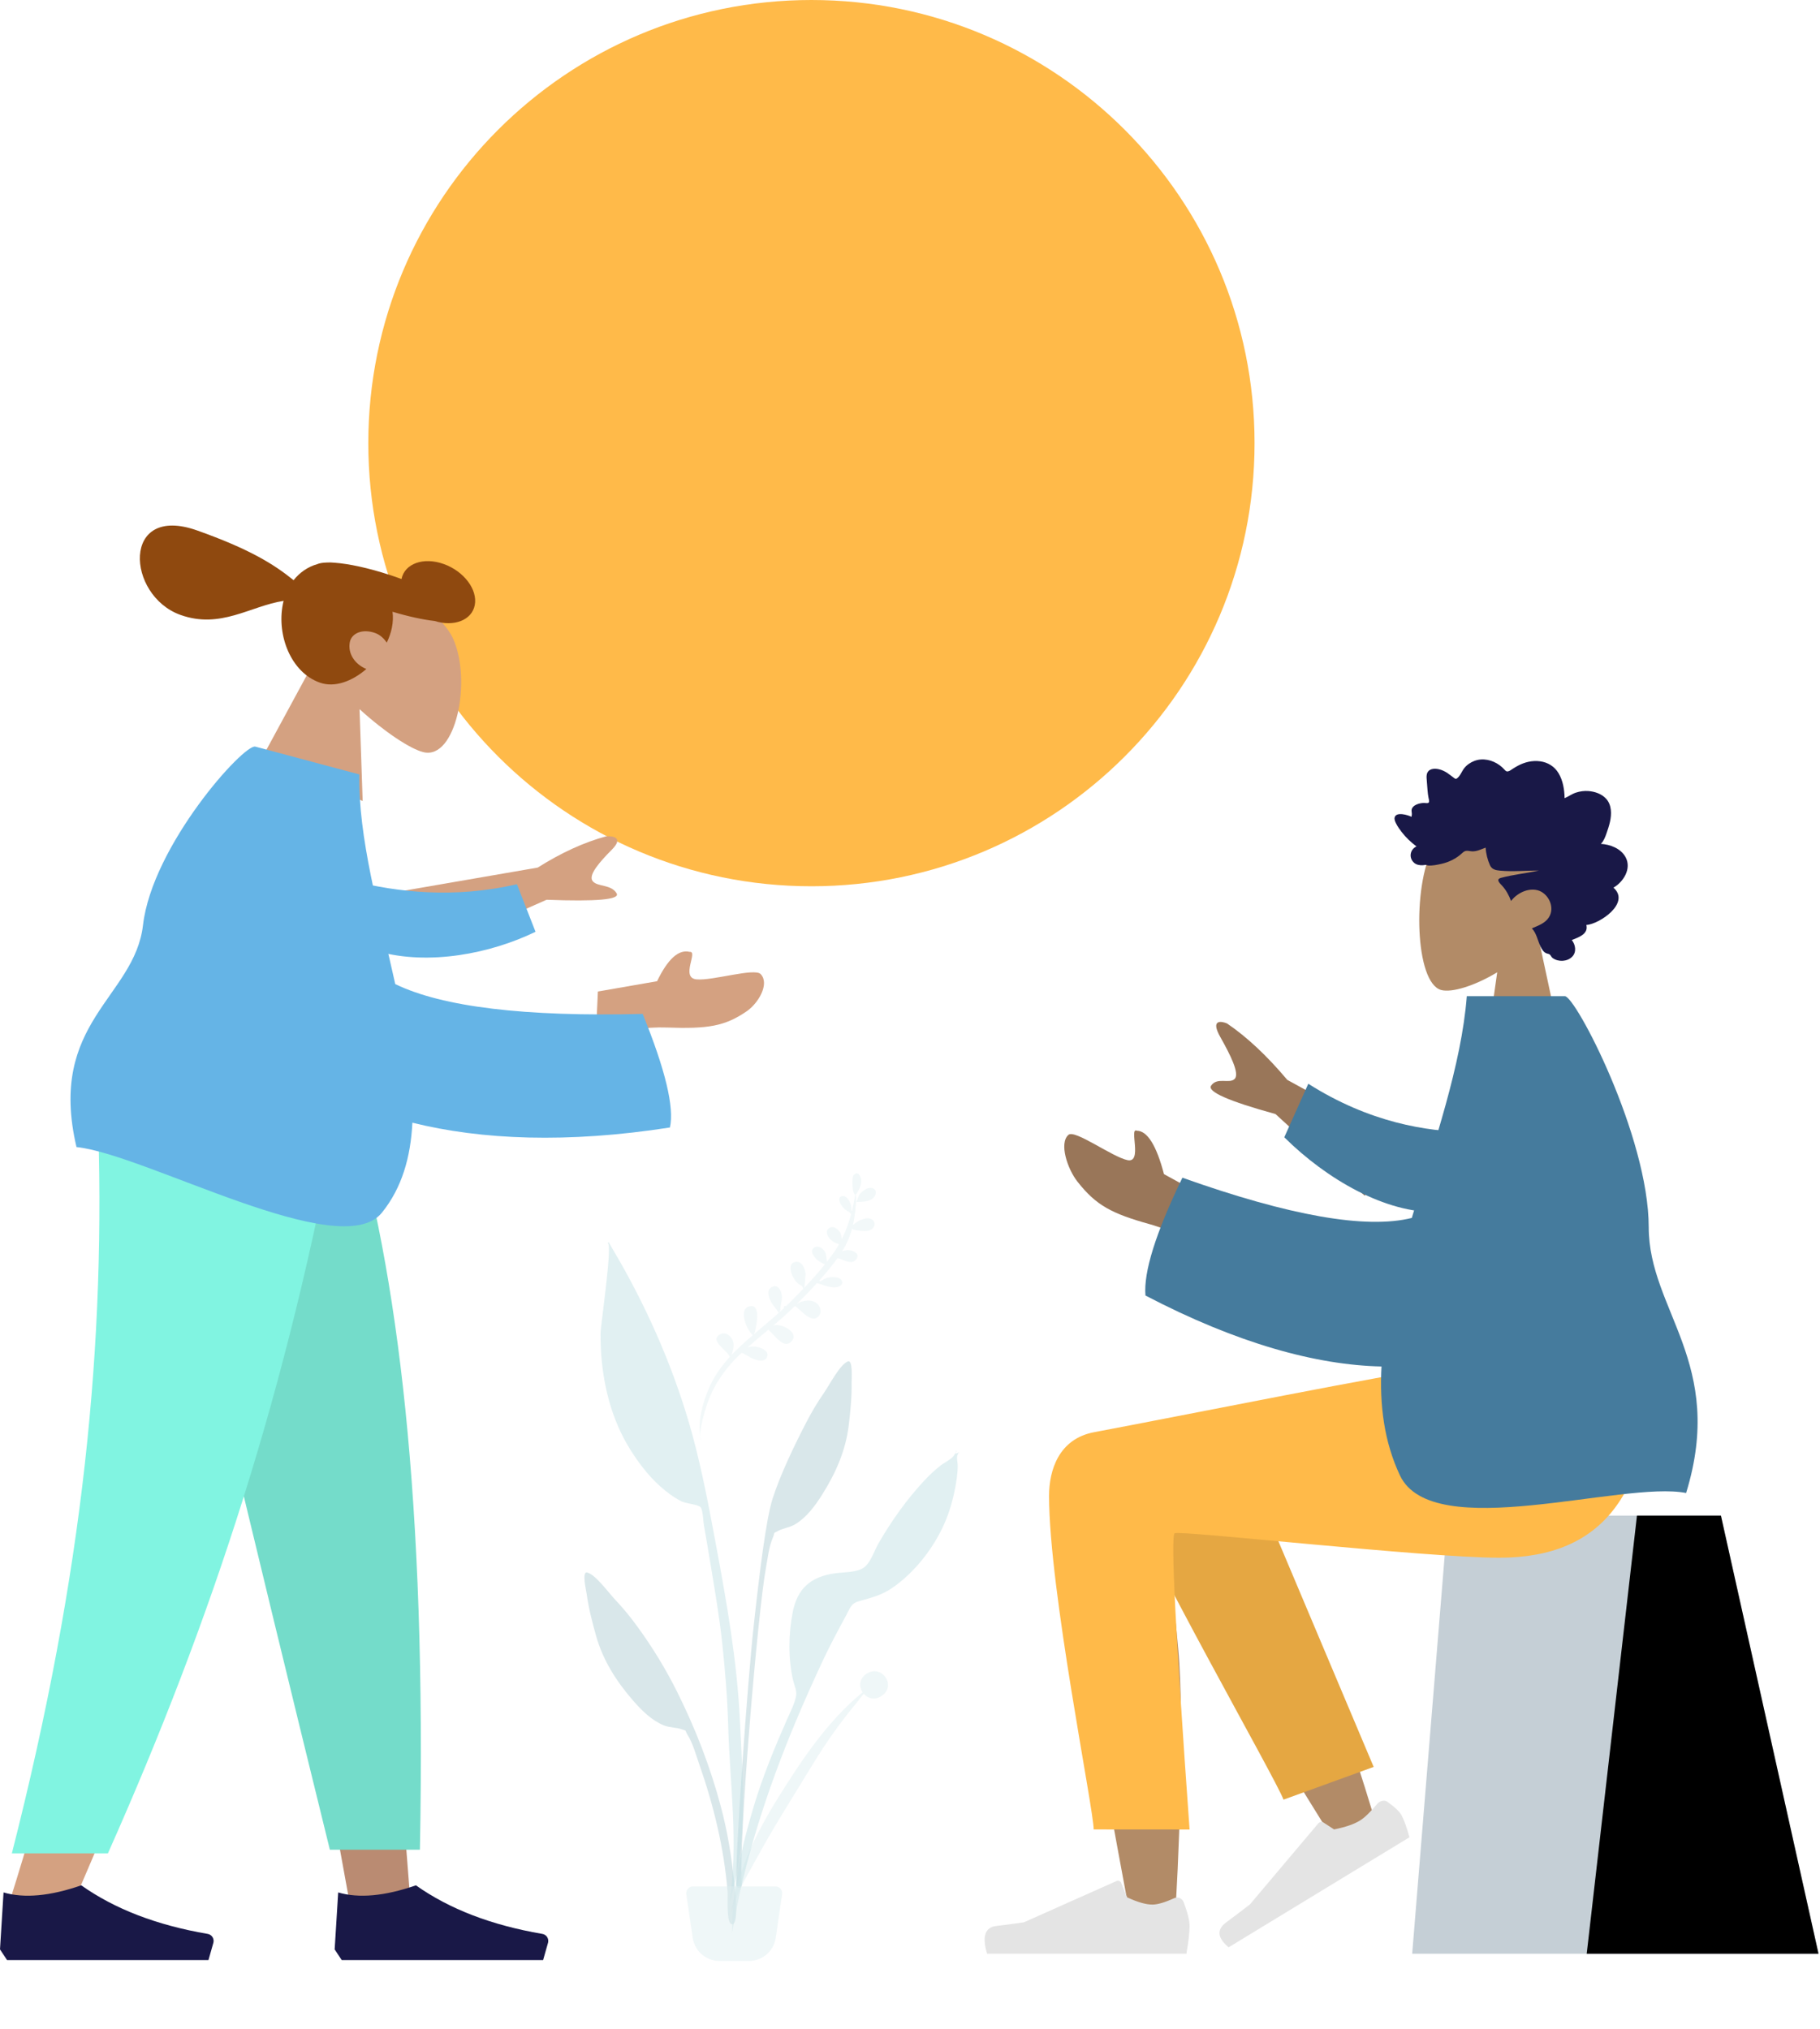 <svg width="357" height="398" viewBox="0 0 357 398" fill="none" xmlns="http://www.w3.org/2000/svg">
  <path d="M159.165 173.84C207.169 173.84 246.085 134.924 246.085 86.92C246.085 38.915 207.169 0 159.165 0C111.16 0 72.245 38.915 72.245 86.92C72.245 134.924 111.16 173.84 159.165 173.84Z" fill="#FFBA49" fillOpacity="0.6"/>
  <path opacity="0.2" fillRule="evenodd" clipRule="evenodd" d="M170.032 233.151C170.957 232.689 172.191 233.225 171.676 234.447C171.125 235.755 169.087 235.772 167.937 235.746C168.052 235.74 168.423 234.54 168.55 234.358C168.924 233.823 169.463 233.436 170.032 233.151ZM159.379 256.994C159.052 257.275 159.352 257.02 159.379 256.994V256.994ZM171.108 239.226C171.661 239.648 171.687 240.394 171.235 240.898C170.696 241.499 169.713 241.478 168.979 241.42C168.647 241.393 166.875 241.253 167.295 240.963C167.263 240.975 167.195 241.005 167.123 241.045C167.084 241.187 167.043 241.328 167.001 241.469C167.011 241.475 167.02 241.481 167.031 241.487C167.019 241.482 167.011 241.476 167 241.471C166.573 242.876 165.966 244.214 165.171 245.466C165.468 245.35 165.776 245.261 166.088 245.221C167.013 245.104 168.957 245.82 167.923 247.049C166.93 248.227 165.387 246.965 164.262 246.791C163.169 248.312 161.965 249.769 160.703 251.178C160.78 251.202 160.848 251.253 160.887 251.331C161.393 251.075 161.92 250.708 162.389 250.608C163.065 250.465 164.45 250.378 164.961 250.981C165.589 251.723 164.915 252.326 164.173 252.469C163.096 252.676 161.688 252.152 160.652 251.798C160.534 251.819 160.404 251.784 160.327 251.69C160.304 251.682 160.281 251.675 160.259 251.668C158.981 253.07 157.654 254.426 156.335 255.752C156.349 255.751 156.363 255.75 156.378 255.749C156.722 255.524 157.091 255.339 157.491 255.243C158.416 255.017 159.504 255.015 160.254 255.683C161.001 256.347 161.265 257.51 160.492 258.257C158.943 259.752 156.664 256.346 155.883 256.204C154.543 257.538 153.125 258.783 151.686 260.004C151.85 259.955 152.017 259.918 152.19 259.902C153.601 259.766 156.912 261.49 155.18 263.189C153.67 264.669 151.925 261.822 150.71 260.827C149.353 261.965 147.99 263.095 146.664 264.269C147.387 264.077 148.085 264.049 148.86 264.282C149.661 264.524 150.954 265.127 150.447 266.207C149.931 267.305 148.378 266.806 147.569 266.458C147.128 266.268 146.244 265.627 145.467 265.357C143.352 267.35 141.52 269.544 140.132 272.129C139.266 273.743 138.608 275.467 138.145 277.239C137.85 278.37 137.267 280.269 137.383 281.741C136.83 278.795 137.835 275.256 138.917 272.623C139.911 270.201 141.399 268.074 143.142 266.16C142.706 264.848 139.028 262.958 141.228 261.739C142.396 261.094 143.592 262.162 143.846 263.294C144.021 264.072 143.754 265.05 143.47 265.806C144.018 265.222 144.588 264.657 145.175 264.111C145.987 263.357 146.817 262.624 147.656 261.9C146.275 260.606 144.969 256.904 146.822 256.297C149.559 255.404 148.239 260.455 148.047 261.402C147.993 261.405 147.951 261.389 147.92 261.354C147.935 261.441 147.953 261.533 147.975 261.627C149.58 260.249 151.21 258.898 152.785 257.488C152.644 257.383 152.418 256.983 152.241 256.771C151.841 256.291 151.459 255.79 151.179 255.229C150.738 254.342 150.312 252.927 151.484 252.405C152.758 251.836 153.363 253.436 153.371 254.39C153.377 255.051 153.196 255.678 153.102 256.325C153.073 256.527 153.185 257.437 152.91 257.045C152.923 257.19 152.925 257.294 152.918 257.368C153.201 257.114 153.482 256.857 153.761 256.597C153.748 256.565 153.738 256.529 153.736 256.488C153.721 256.203 154.008 256.093 154.21 256.177C154.578 255.828 154.942 255.474 155.3 255.114C156.059 254.35 156.829 253.565 157.593 252.763C157.427 252.621 157.494 252.424 157.339 252.273C157.184 252.123 156.879 252.04 156.697 251.9C156.24 251.548 155.86 251.036 155.586 250.532C155.133 249.698 154.548 247.95 155.873 247.552C157.237 247.141 157.929 248.824 158.017 249.876C158.034 250.08 157.88 251.917 157.762 252.584C159.177 251.094 160.568 249.547 161.828 247.974C161.446 247.97 160.364 247.19 160.145 246.977C159.611 246.458 158.763 245.31 159.699 244.702C160.532 244.162 161.558 244.942 161.914 245.701C161.973 245.826 162.178 246.988 162.194 247.51C162.716 246.843 163.214 246.172 163.677 245.498C163.985 245.051 164.274 244.591 164.544 244.122C164.479 244.085 164.418 244.021 164.36 243.942C162.972 243.707 161.202 241.546 162.834 240.793C163.611 240.435 164.453 241.173 164.833 241.777C164.911 241.901 165.037 242.523 165.139 243.013C165.916 241.459 166.51 239.813 166.962 238.126C166.842 238.096 166.739 238.004 166.726 237.846C166.052 237.463 165.52 237.144 165.049 236.406C164.757 235.948 164.231 234.902 165.09 234.647C166.209 234.316 166.91 236.02 167.001 236.859C167.012 236.956 167.011 237.24 167.007 237.499C167.046 237.494 167.085 237.495 167.124 237.501C167.381 236.457 167.587 235.399 167.75 234.339C167.14 234.143 167.036 230.945 167.443 230.49C168.351 229.47 168.991 230.942 168.943 231.721C168.885 232.639 168.468 233.474 167.971 234.215C167.918 234.294 167.933 234.29 167.919 234.18C167.911 234.234 167.893 234.274 167.866 234.303C167.892 234.786 167.941 235.281 167.917 235.708C167.848 236.933 167.704 238.164 167.496 239.373C167.446 239.667 167.388 239.958 167.323 240.247C167.813 239.83 168.475 239.459 168.734 239.344C169.406 239.043 170.441 238.718 171.108 239.226ZM137.273 281.625C137.305 282.018 137.402 282.377 137.591 282.671C137.452 282.335 137.348 281.985 137.273 281.625Z" fill="#C1DEE2"/>
  <g opacity="0.5">
    <path opacity="0.5" fillRule="evenodd" clipRule="evenodd" d="M161.602 273.239C162.709 271.649 164.764 267.609 166.323 267.04C167.327 266.674 167.034 270.461 167.046 271.183C167.095 273.977 166.825 276.754 166.491 279.524C165.891 284.521 163.927 288.97 161.233 293.223C159.847 295.411 158.221 297.626 155.969 298.991C154.932 299.62 153.685 299.725 152.661 300.267C151.469 300.898 152.118 300.388 151.581 301.639C150.835 303.377 150.596 305.619 150.251 307.473C148.666 315.986 144.828 360.983 145.494 369.641C145.553 370.409 144.491 370.592 144.438 369.656C144.156 364.688 146.595 330.287 147.825 319.037C149.055 307.786 150.3 297.847 151.549 293.955C153.063 289.233 155.799 283.555 158.075 279.151C159.133 277.105 160.286 275.13 161.602 273.239Z" fill="#69A1AC"/>
    <path opacity="0.5" fillRule="evenodd" clipRule="evenodd" d="M169.821 328.417C172.703 326.285 175.822 330.308 173.214 332.439C171.773 333.618 170.266 333.199 169.417 332.217C168.867 332.893 168.351 333.6 167.856 334.198C166.347 336.018 164.921 337.881 163.558 339.788C160.726 343.75 158.299 347.936 155.762 352.045C153.258 356.101 150.774 360.177 148.505 364.335C146.582 367.858 144.02 372.003 143.361 375.865C144.36 367.674 148.15 359.801 152.663 352.579C157.139 345.417 162.276 337.596 169.206 331.944C168.501 330.899 168.481 329.407 169.821 328.417Z" fill="#C1DEE2"/>
    <path opacity="0.5" fillRule="evenodd" clipRule="evenodd" d="M115.143 308.44C116.756 308.757 119.39 312.432 120.72 313.833C122.299 315.497 123.732 317.27 125.083 319.128C127.991 323.128 130.592 327.381 132.804 331.815C136.409 339.045 139.297 346.466 141.394 354.339C142.677 359.158 143.508 364.153 144 369.113C144.093 370.048 145.067 377.26 143.664 377.454C142.402 377.629 142.792 371.978 142.731 371.209C142.043 362.537 139.982 354.099 137.116 345.925C136.491 344.144 135.911 341.964 134.913 340.361C134.194 339.207 134.908 339.609 133.644 339.173C132.559 338.797 131.323 338.889 130.211 338.43C127.797 337.432 125.865 335.496 124.17 333.549C120.878 329.764 118.269 325.669 116.909 320.819C116.154 318.13 115.461 315.425 115.076 312.653C114.976 311.937 114.105 308.235 115.143 308.44Z" fill="#69A1AC"/>
    <path opacity="0.5" fillRule="evenodd" clipRule="evenodd" d="M121.506 247.294C127.58 257.907 132.571 269.564 135.794 281.372C137.747 288.526 139.112 295.867 140.469 303.155C142.57 314.44 144.557 325.724 145.122 337.209C145.691 348.76 146.815 362.084 143.061 373.21C144.936 361.914 143.151 349.89 142.835 338.524C142.684 333.098 142.246 327.725 141.672 322.331C141.114 317.098 140.204 311.89 139.356 306.699C138.943 304.17 138.509 301.646 138.068 299.122C137.936 298.37 137.88 296.136 137.406 295.621C136.929 295.104 134.495 294.893 133.731 294.513C132.192 293.748 130.745 292.661 129.464 291.513C127.008 289.312 124.872 286.436 123.186 283.601C119.285 277.041 117.725 269.036 117.804 261.439C117.819 259.964 120.173 244.08 119.228 243.861C119.285 243.794 119.339 243.725 119.389 243.652C120.105 244.86 120.808 246.076 121.506 247.294Z" fill="#89C5CC"/>
    <path opacity="0.5" fillRule="evenodd" clipRule="evenodd" d="M187.063 285.569C187.157 285.433 187.767 284.486 187.459 284.547C188.085 284.423 186.599 285.591 188.157 284.875C187.418 285.579 187.845 286.493 187.854 287.441C187.871 288.979 187.615 290.505 187.328 292.01C186.873 294.389 186.196 296.703 185.214 298.916C183.072 303.739 179.436 308.382 175.119 311.397C172.987 312.886 170.899 313.393 168.468 314.078C166.933 314.511 166.811 315.311 165.996 316.812C164.299 319.939 162.633 323.054 161.137 326.286C159.35 330.145 157.616 334.008 155.98 337.935C150.468 351.163 145.982 364.868 143.626 379.051C143.568 370.693 145.487 362.085 147.908 354.119C149.671 348.314 151.967 342.719 154.415 337.181C155.009 335.839 155.908 334.113 156.16 332.632C156.336 331.594 155.797 330.596 155.55 329.502C154.587 325.245 154.656 320.475 155.501 316.194C156.434 311.474 159.129 309.283 163.69 308.615C165.357 308.37 167.477 308.46 169.006 307.743C170.672 306.963 171.36 304.399 172.307 302.752C174.852 298.33 177.875 294.089 181.347 290.364C182.308 289.332 183.342 288.38 184.439 287.498C185.131 286.941 186.592 286.255 187.063 285.569Z" fill="#89C5CC"/>
    <path opacity="0.5" fillRule="evenodd" clipRule="evenodd" d="M135.928 370.024H152.112C152.839 370.024 153.429 370.619 153.429 371.352C153.429 371.417 153.425 371.481 153.415 371.546L152.164 380.091C151.783 382.696 149.564 384.626 146.951 384.626H141.089C138.475 384.626 136.257 382.696 135.875 380.091L134.624 371.546C134.518 370.82 135.016 370.146 135.736 370.039C135.799 370.029 135.864 370.024 135.928 370.024Z" fill="#C1DEE2"/>
  </g>
  <path fillRule="evenodd" clipRule="evenodd" d="M61.842 129.38C58.563 124.645 56.625 119.728 57.761 115.626C61.032 103.809 85.114 116.968 88.858 125.23C92.602 133.492 89.429 149.055 83.079 147.542C80.546 146.939 75.487 143.621 70.526 139.099L71.138 157.111L51.377 148.697L61.842 129.38Z" fill="#D4A181"/>
  <path fillRule="evenodd" clipRule="evenodd" d="M71.861 131.225C69.099 133.618 65.672 134.941 62.717 133.889C57.106 131.891 54.256 124.703 55.481 118.503C55.524 118.286 55.573 118.071 55.626 117.86C49.071 118.878 43.276 123.42 35.422 120.623C24.735 116.819 23.767 98.741 38.697 104.057C48.85 107.672 53.62 110.588 57.591 113.804C58.804 112.266 60.404 111.181 62.2 110.664C62.647 110.47 63.293 110.363 64.103 110.339C64.602 110.309 65.11 110.321 65.623 110.377C68.364 110.568 72.226 111.39 76.448 112.772C77.237 113.03 78.008 113.299 78.758 113.574C79.371 110.536 83.07 109.217 87.031 110.627C90.999 112.04 93.727 115.658 93.124 118.708C92.541 121.657 89.056 122.995 85.238 121.802C82.97 121.545 80.112 120.931 76.994 119.991C77.123 120.964 77.091 122.006 76.871 123.118C76.677 124.1 76.33 125.091 75.862 126.056C75.313 125.206 74.497 124.488 73.588 124.164C71.046 123.259 68.96 124.237 68.622 125.943C68.194 128.108 69.511 130.254 71.861 131.225Z" fill="#8F490F"/>
  <path fillRule="evenodd" clipRule="evenodd" d="M30.727 217.565L56.308 305.714L68.34 371.898H80.416L68.361 217.565H30.727Z" fill="#BA8B72"/>
  <path fillRule="evenodd" clipRule="evenodd" d="M19.231 217.565C21.016 263.358 20.312 288.335 19.912 292.495C19.513 296.656 17.245 324.52 1.79 373.295H14.351C34.818 326.504 41.963 298.639 44.31 292.495C46.657 286.351 53.59 261.374 63.712 217.565H19.231Z" fill="#D4A181"/>
  <path fillRule="evenodd" clipRule="evenodd" d="M30.178 217.565C36.832 247.897 48.34 296.315 64.703 362.819H82.366C83.671 294.559 78.121 249.633 68.51 217.565H30.178Z" fill="#74DCCA"/>
  <path fillRule="evenodd" clipRule="evenodd" d="M19.141 217.565C20.89 263.358 16.359 308.473 2.326 363.532H21.171C41.676 317.44 56.372 272.548 66.416 217.565H19.141Z" fill="#81F4E1"/>
  <path fillRule="evenodd" clipRule="evenodd" d="M0 382.373L0.693 371.199C4.751 372.386 9.833 371.921 15.94 369.803C22.507 374.454 30.773 377.63 40.739 379.331C41.5 379.461 42.011 380.182 41.881 380.943C41.873 380.992 41.862 381.041 41.848 381.089L40.89 384.468H15.94H1.386L0 382.373Z" fill="#191847"/>
  <path fillRule="evenodd" clipRule="evenodd" d="M65.644 382.373L66.337 371.199C70.395 372.386 75.477 371.921 81.584 369.803C88.151 374.454 96.417 377.63 106.383 379.331C107.144 379.461 107.655 380.182 107.525 380.943C107.517 380.992 107.506 381.041 107.492 381.089L106.534 384.468H81.584H67.03L65.644 382.373Z" fill="#191847"/>
  <path fillRule="evenodd" clipRule="evenodd" d="M79.048 174.74L105.47 170.175C110.117 167.248 114.598 165.204 118.913 164.042C120.2 163.947 122.396 164.262 120.029 166.647C117.662 169.032 115.325 171.657 116.251 172.827C117.178 173.996 119.899 173.417 120.955 175.233C121.659 176.444 117.079 176.862 107.213 176.487L87.377 185.252L79.048 174.74ZM117.28 194.484L128.888 192.464C130.995 188.092 133.127 186.173 135.283 186.709C137.01 186.518 133.423 191.8 136.62 192.1C139.816 192.399 148.008 189.792 149.217 191.075C151.005 192.974 148.767 196.776 146.47 198.356C142.176 201.31 138.847 201.831 130.801 201.546C126.595 201.397 121.946 202.092 116.856 203.631L117.28 194.484Z" fill="#D4A181"/>
  <path fillRule="evenodd" clipRule="evenodd" d="M69.468 172.87C77.743 174.911 88.931 176.343 101.396 173.434L105.045 182.768C96.173 187.072 84.142 189.397 74.194 186.63C66.354 184.448 63.232 175.895 69.468 172.87Z" fill="#65B4E6"/>
  <path fillRule="evenodd" clipRule="evenodd" d="M77.529 193.027C86.792 197.515 102.97 199.464 126.063 198.875C130.511 209.812 132.294 217.238 131.411 221.154C111.296 224.291 94.449 223.585 80.891 220.213C80.556 226.951 78.851 232.993 74.903 237.874C66.788 247.911 28.538 226.387 15.003 224.994C9.257 200.477 26.391 195.715 28.051 181.453C29.869 165.835 47.849 145.851 50.086 146.449L70.485 151.9C70.233 164.132 74.38 178.794 77.529 193.027Z" fill="#65B4E6"/>
  <path fillRule="evenodd" clipRule="evenodd" d="M301.774 183.954C304.968 180.205 307.129 175.611 306.768 170.463C305.728 155.631 285.08 158.894 281.064 166.38C277.048 173.866 277.525 192.855 282.716 194.193C284.786 194.726 289.196 193.419 293.684 190.714L290.867 210.644H307.501L301.774 183.954Z" fill="#B28B67"/>
  <path fillRule="evenodd" clipRule="evenodd" d="M314.02 165.526C314.558 164.993 314.851 164.233 315.104 163.512C315.367 162.762 315.623 162.005 315.798 161.225C316.147 159.666 316.151 157.873 315.039 156.663C314.147 155.692 312.808 155.257 311.573 155.162C310.75 155.099 309.905 155.214 309.117 155.473C308.334 155.731 307.659 156.243 306.901 156.562C306.872 154.882 306.584 153.124 305.732 151.689C304.912 150.309 303.604 149.535 302.115 149.33C300.586 149.12 299.077 149.477 297.709 150.217C297.366 150.402 297.027 150.597 296.702 150.816C296.43 151 296.147 151.222 295.828 151.297C295.473 151.38 295.296 151.175 295.065 150.915C294.794 150.611 294.489 150.343 294.166 150.105C292.737 149.055 290.862 148.623 289.206 149.253C288.443 149.543 287.702 150.036 287.184 150.714C286.723 151.319 286.394 152.279 285.757 152.701C285.487 152.88 285.296 152.643 285.05 152.468C284.681 152.204 284.328 151.914 283.954 151.658C283.429 151.298 282.86 151.028 282.251 150.888C281.36 150.681 280.128 150.73 279.873 151.897C279.777 152.336 279.851 152.805 279.881 153.247C279.924 153.854 279.968 154.46 280.021 155.066C280.061 155.526 280.111 155.971 280.198 156.423C280.245 156.663 280.39 157.112 280.286 157.354C280.157 157.655 279.562 157.484 279.307 157.494C278.804 157.515 278.3 157.603 277.835 157.818C277.475 157.984 277.096 158.229 276.944 158.642C276.851 158.896 276.875 159.156 276.919 159.417C276.972 159.73 276.912 159.896 276.872 160.212C276.197 159.88 273.858 159.141 273.564 160.351C273.466 160.754 273.689 161.209 273.859 161.549C274.158 162.144 274.549 162.689 274.949 163.208C275.784 164.292 276.781 165.227 277.853 166.026C276.597 166.584 276.269 168.232 277.357 169.213C277.837 169.647 278.483 169.743 279.089 169.716C279.31 169.705 279.63 169.62 279.805 169.659C279.898 169.68 279.999 169.759 280.129 169.768C280.984 169.827 281.949 169.621 282.785 169.431C284.274 169.093 285.684 168.387 286.836 167.313C287.131 167.037 287.375 166.878 287.773 166.882C288.121 166.886 288.463 166.981 288.811 166.99C289.732 167.014 290.562 166.564 291.417 166.264C291.47 167.419 291.799 168.691 292.271 169.731C292.657 170.578 293.461 170.701 294.252 170.776C296.781 171.014 299.319 170.748 301.85 170.752C299.399 171.306 296.867 171.534 294.438 172.186C293.339 172.481 294.178 173.221 294.647 173.734C295.421 174.579 295.995 175.625 296.394 176.728C297.593 175.165 299.712 174.135 301.59 174.616C303.664 175.146 305.125 177.951 303.799 179.968C303.029 181.139 301.638 181.591 300.48 182.094C301.383 183.033 301.602 184.419 302.145 185.587C302.413 186.163 302.789 186.814 303.389 187.014C303.61 187.089 303.87 187.095 304.045 187.276C304.262 187.5 304.314 187.75 304.59 187.942C305.694 188.71 307.419 188.651 308.398 187.649C309.283 186.743 309.053 185.309 308.314 184.39C309.49 183.9 311.634 183.269 311.167 181.436C313.716 181.267 319.907 177.131 316.485 174.109C318.363 173.048 320.089 170.454 318.882 168.167C317.953 166.406 315.793 165.619 314.02 165.526Z" fill="#191847"/>
  <path fillRule="evenodd" clipRule="evenodd" d="M337.565 297.28H284.021L277.005 383.222H356.71L337.565 297.28Z" fill="#C5CFD6"/>
  <path fillRule="evenodd" clipRule="evenodd" d="M337.565 297.28H321.097L311.241 383.222H356.71L337.565 297.28Z" fill="black" fillOpacity="0.1"/>
  <path fillRule="evenodd" clipRule="evenodd" d="M222.977 282.556C217.268 279.128 207.69 283.532 207.697 288.435C207.716 303.104 221.103 372.238 221.802 376.608C222.501 380.978 229.988 382.133 230.424 376.622C231.118 367.854 232.407 337.502 231.118 323.453C230.585 317.653 230.012 312.13 229.447 307.203C236.472 319.889 247.336 338.051 262.039 361.691L270.021 358.044C263.753 337.393 258.613 322.814 254.602 314.307C247.734 299.74 241.294 287.266 238.583 282.872C234.319 275.96 226.898 278.372 222.977 282.556Z" fill="#B28B67"/>
  <path fillRule="evenodd" clipRule="evenodd" d="M269.451 346.576L242.055 281.677C235.492 271.119 217.091 283.825 219.329 289.948C224.41 303.85 250.252 348.855 251.766 352.997L269.451 346.576Z" fill="#E5A742"/>
  <path fillRule="evenodd" clipRule="evenodd" d="M272.101 353.395C273.599 354.456 274.545 355.356 274.939 356.095C275.419 356.994 275.929 358.421 276.471 360.376C275.156 361.176 263.331 368.373 240.997 381.965C238.787 380.11 238.623 378.482 240.507 377.081C242.39 375.679 243.947 374.501 245.178 373.547L258.558 357.686C258.816 357.38 259.248 357.267 259.524 357.433C259.528 357.435 259.533 357.438 259.538 357.441L261.684 358.834C263.886 358.395 265.561 357.826 266.711 357.126C267.645 356.558 268.775 355.474 270.102 353.874L270.102 353.874C270.611 353.261 271.475 353.026 272.031 353.35C272.055 353.364 272.079 353.379 272.101 353.395Z" fill="#E4E4E4"/>
  <path fillRule="evenodd" clipRule="evenodd" d="M232.178 373.105C232.953 375.175 233.341 376.723 233.341 377.751C233.341 379.001 233.133 380.825 232.716 383.222C231.266 383.222 218.236 383.222 193.625 383.222C192.609 379.864 193.196 378.051 195.384 377.783C197.573 377.515 199.391 377.274 200.839 377.058L219.008 368.958C219.357 368.802 219.767 368.959 219.923 369.309C219.926 369.315 219.928 369.321 219.931 369.327L221.099 372.16C223.125 373.105 224.771 373.578 226.038 373.578C227.067 373.578 228.489 373.162 230.302 372.331L230.302 372.331C230.998 372.012 231.821 372.317 232.14 373.013C232.153 373.043 232.166 373.074 232.178 373.105Z" fill="#E4E4E4"/>
  <path fillRule="evenodd" clipRule="evenodd" d="M205.777 293.421C205.777 311.835 214.521 354.785 214.527 358.84L233.341 358.854C230.587 320.53 229.61 301.161 230.411 300.748C231.613 300.129 279.656 305.545 294.064 305.545C314.842 305.545 323.437 292.442 324.135 268.17H282.975C274.595 269.067 230.881 277.884 214.647 280.915C207.697 282.213 205.777 288.349 205.777 293.421Z" fill="#FFBA49"/>
  <path fillRule="evenodd" clipRule="evenodd" d="M276.563 224.992L252.506 211.816C248.506 207.065 244.564 203.376 240.681 200.747C239.495 200.252 237.42 199.952 239.36 203.396C241.301 206.84 243.187 210.549 242.198 211.61C241.21 212.671 238.745 211.189 237.565 212.952C236.779 214.127 240.99 215.984 250.199 218.522L267.679 234.527L276.563 224.992ZM238.885 236.108L228.318 230.303C226.836 224.661 225.063 221.823 223.001 221.787C221.417 221.05 224.176 228.179 221.173 227.561C218.17 226.943 210.84 221.492 209.577 222.599C207.709 224.236 209.375 229.264 211.338 231.765C215.007 236.439 218.044 238.038 225.552 240.131C229.477 241.226 233.721 243.42 238.284 246.713L238.885 236.108Z" fill="#997659"/>
  <path fillRule="evenodd" clipRule="evenodd" d="M288.279 222.056C279.852 221.967 268.616 220.188 256.627 212.577L251.918 223.077C260.188 231.285 271.817 238.028 281.984 237.742C289.997 237.517 294.092 227.825 288.279 222.056Z" fill="#457B9D"/>
  <path fillRule="evenodd" clipRule="evenodd" d="M276.933 238.895C267.987 241.126 252.986 238.495 231.93 231.003C226.707 241.808 224.292 249.511 224.686 254.113C242.75 263.548 258.232 267.755 270.987 268.033C270.582 275.601 271.503 282.803 274.597 289.383C280.959 302.911 318.212 290.382 330.738 292.848C338.582 267.374 323.415 257.022 323.403 240.722C323.39 222.872 309.057 195.396 306.948 195.396H287.718C286.657 209.029 281.316 224.053 276.933 238.895Z" fill="#457B9D"/>
</svg>
